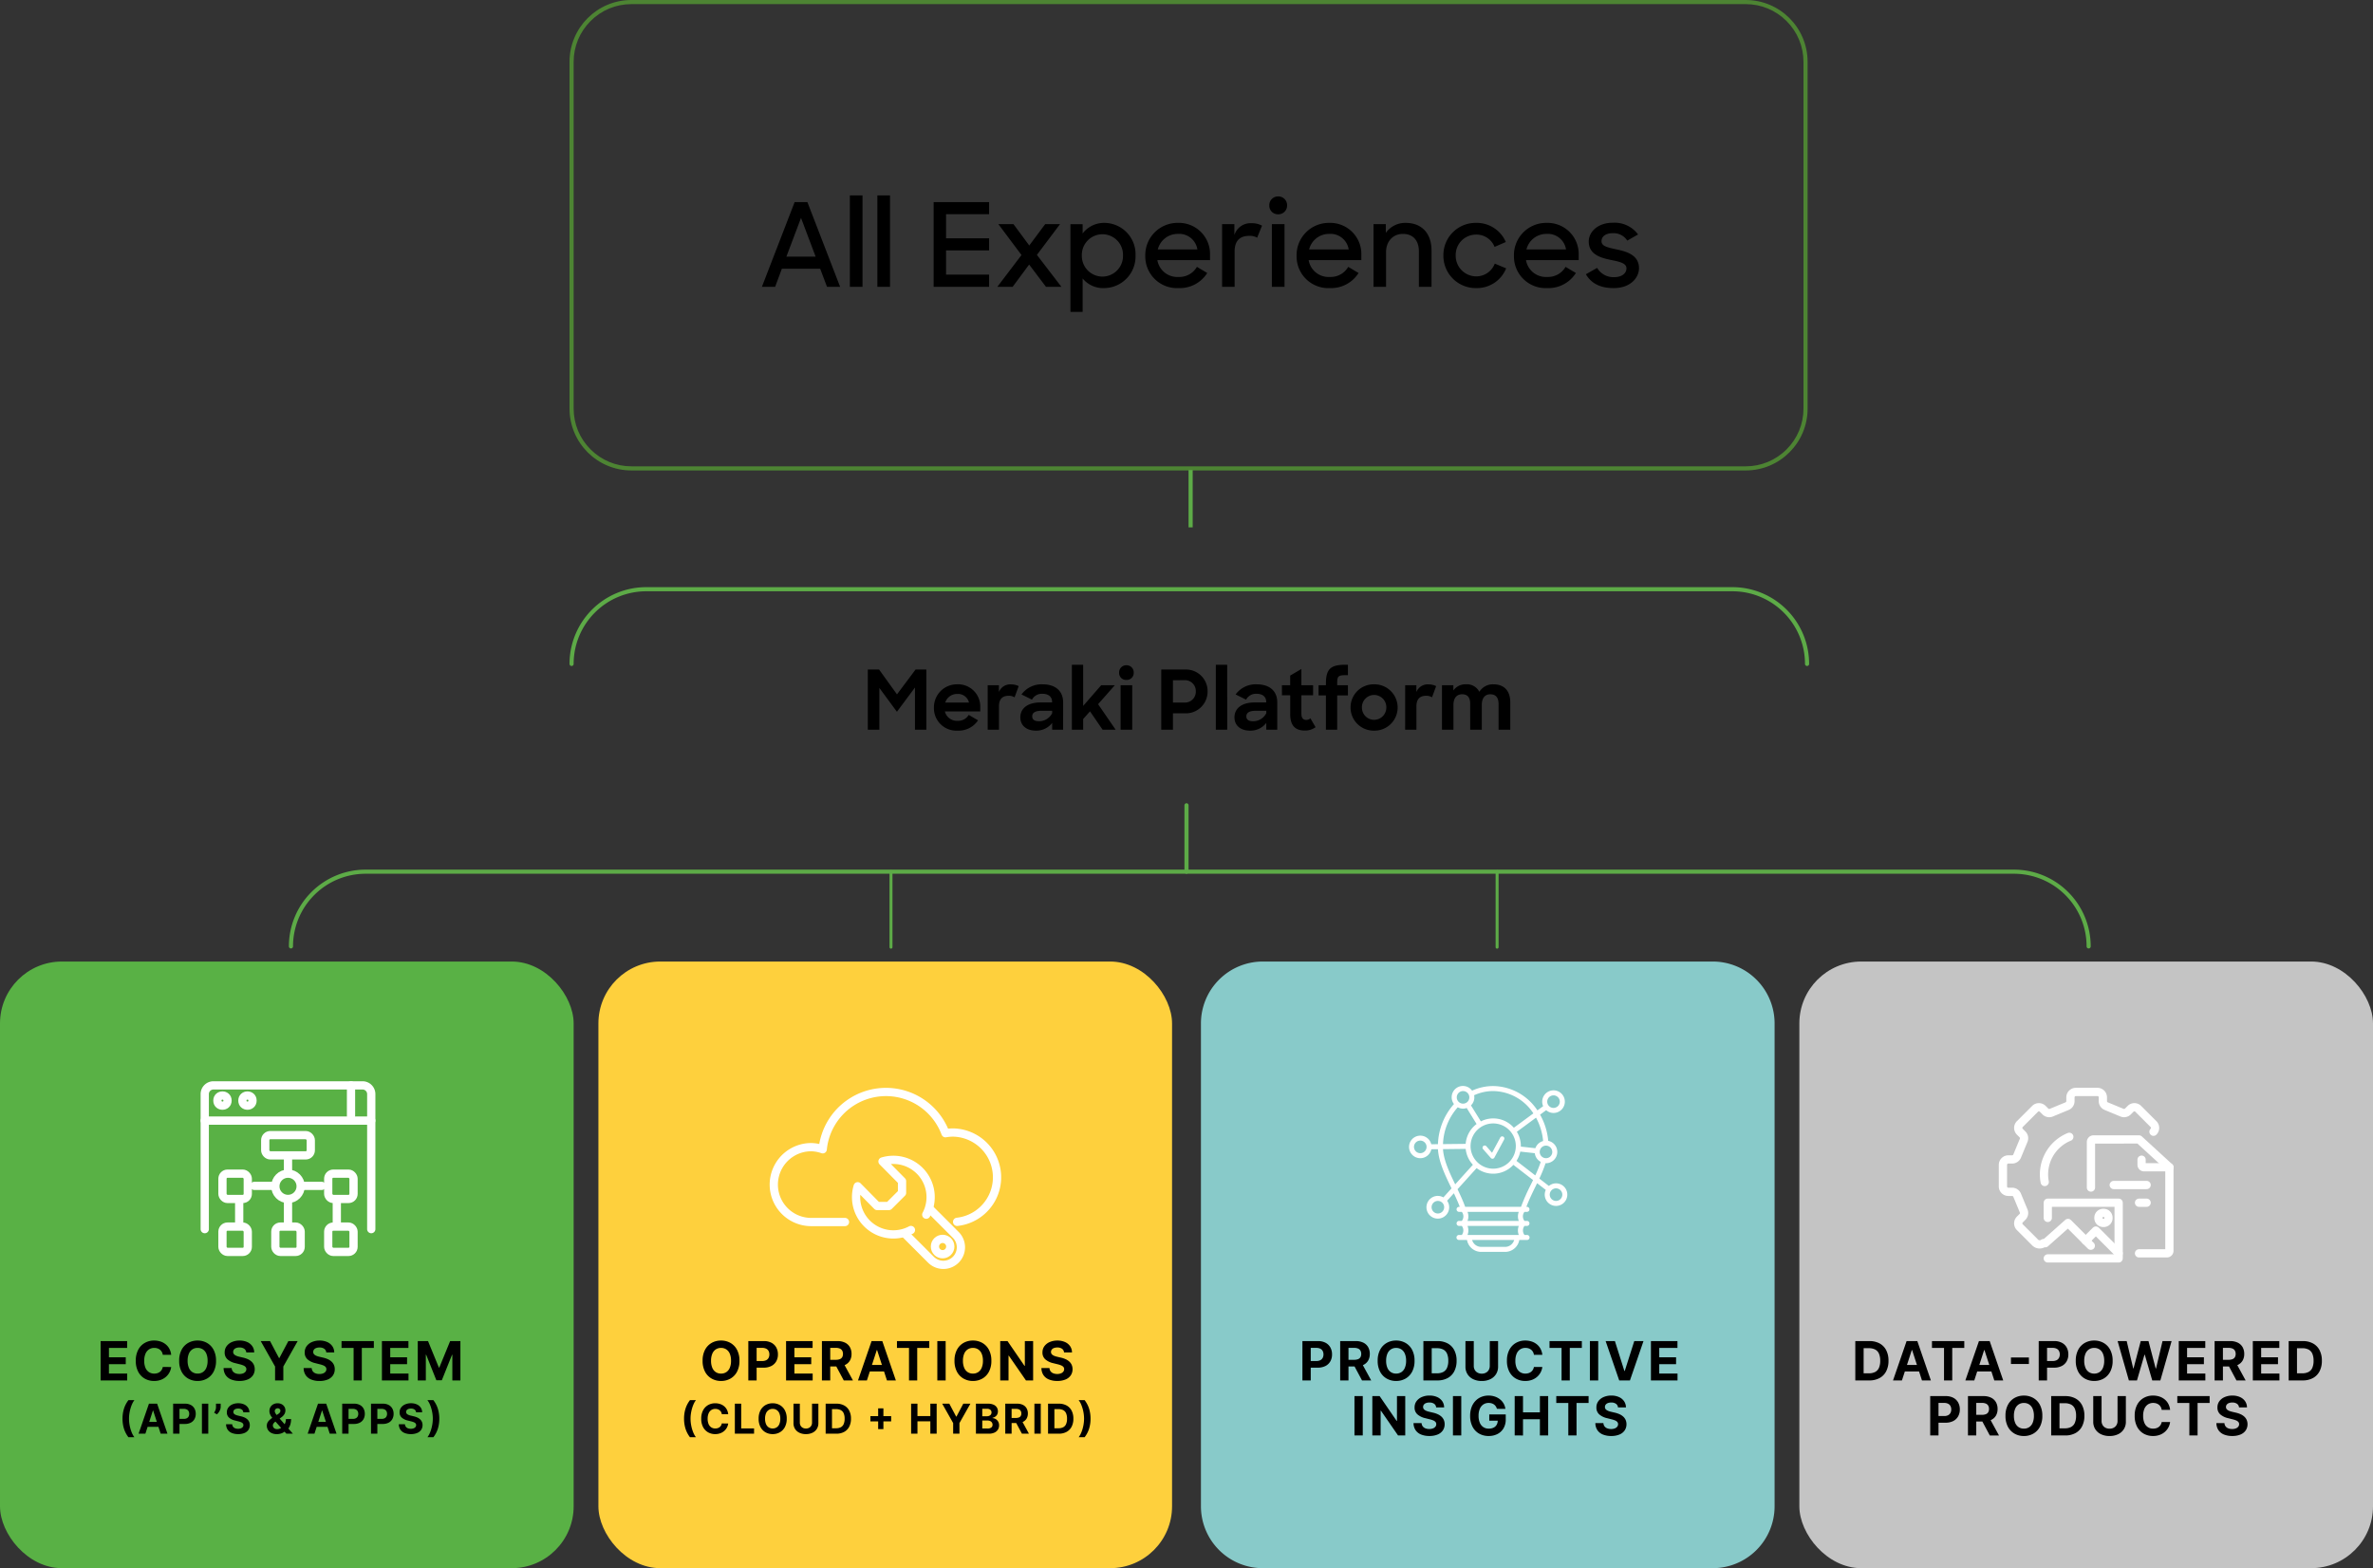 <?xml version="1.0" encoding="UTF-8"?> <svg xmlns="http://www.w3.org/2000/svg" width="575" height="380" viewBox="0 0 575 380"><rect x="0" y="0" width="575" height="380" fill="#333333" stroke="none"/><defs><style>.a,.c,.d,.e,.h{fill:none;}.b{fill:#88cac9;}.c,.d,.e{stroke:#5dab47;}.c{stroke-miterlimit:10;}.d,.e,.h{stroke-linecap:round;stroke-linejoin:round;}.e{stroke-width:0.723px;}.f{fill:#fff;}.g{fill:#c4c4c4;}.h{stroke:#fff;stroke-width:2px;}.i{fill:#59b145;}.j{fill:#fed03d;}.k,.l{stroke:none;}.l{fill:#4d8433;}</style></defs><g transform="translate(-730 -39)"><g class="a" transform="translate(868 39)"><path class="k" d="M15,0H285a15,15,0,0,1,15,15V99a15,15,0,0,1-15,15H15A15,15,0,0,1,0,99V15A15,15,0,0,1,15,0Z"></path><path class="l" d="M 15 1 C 11.26 1 7.745 2.456 5.1 5.101 C 2.456 7.745 1 11.26 1 15 L 1 99 C 1 102.74 2.456 106.255 5.1 108.899 C 7.745 111.544 11.26 113 15 113 L 285 113 C 288.74 113 292.255 111.544 294.9 108.899 C 297.544 106.255 299 102.74 299 99 L 299 15 C 299 11.26 297.544 7.745 294.9 5.101 C 292.255 2.456 288.74 1 285 1 L 15 1 M 15 0 L 285 0 C 293.284 0 300 6.716 300 15 L 300 99 C 300 107.284 293.284 114 285 114 L 15 114 C 6.716 114 0 107.284 0 99 L 0 15 C 0 6.716 6.716 0 15 0 Z"></path></g><path class="b" d="M15,0H124a15,15,0,0,1,15,15V132a15,15,0,0,1-15,15H15A15,15,0,0,1,0,132V15A15,15,0,0,1,15,0Z" transform="translate(1021 272)"></path><line class="c" y2="13.901" transform="translate(1018.5 152.889)"></line><line class="d" y2="16.087" transform="translate(1017.5 234.136)"></line><path class="d" d="M258.681,282.285a18.1,18.1,0,0,1,18.1-18.1H539.949a18.1,18.1,0,0,1,18.1,18.1" transform="translate(609.818 -82.406)"></path><path class="d" d="M196.212,350.735a18.1,18.1,0,0,1,18.1-18.1h399.4a18.1,18.1,0,0,1,18.1,18.1" transform="translate(604.288 -82.406)"></path><path d="M.619,0H3.824L5.454-4.386h9.278L16.391,0h3.177L11.64-20.524H8.547Zm9.475-16.7L13.636-7.31H6.551ZM21.93,0h3.065V-22.155H21.93Zm6.663,0h3.065V-22.155H28.594ZM42.23,0H55.669V-2.952H45.238V-8.828H55.669v-2.924H45.238V-17.6H55.669v-2.924H42.23ZM57.665,0h3.711l3.992-5.4L69.446,0h3.739L67.253-7.732l5.6-7.451h-3.6L65.4-10.009l-3.824-5.173H57.918l5.6,7.479ZM83.56.309a7.666,7.666,0,0,0,7.591-7.9,7.6,7.6,0,0,0-7.591-7.9,6.541,6.541,0,0,0-5.23,2.559v-2.249H75.378V6.073H78.33v-8.1A6.405,6.405,0,0,0,83.56.309Zm-.422-2.783a5.012,5.012,0,0,1-5-5.145,5.005,5.005,0,0,1,5-5.117,4.982,4.982,0,0,1,4.976,5.117A5.007,5.007,0,0,1,83.138-2.474ZM101.582.309a7.856,7.856,0,0,0,6.945-3.655l-2.5-1.49a4.906,4.906,0,0,1-4.442,2.446,4.894,4.894,0,0,1-5.145-4.077H109.2V-7.732a7.542,7.542,0,0,0-7.788-7.76,7.814,7.814,0,0,0-7.9,7.957A7.681,7.681,0,0,0,101.582.309Zm-.169-13.13a4.455,4.455,0,0,1,4.723,3.767H96.549A4.957,4.957,0,0,1,101.413-12.821ZM112.125,0h3.036V-8.547c0-2.727,1.378-3.8,3.543-3.8a3.417,3.417,0,0,1,1.912.45l1.181-2.924a5.061,5.061,0,0,0-2.559-.59,4.087,4.087,0,0,0-4.133,2.868v-2.643h-2.98Zm12.062,0h3.065V-15.182h-3.065Zm-.619-19.737a2.075,2.075,0,0,0,2.137,2.165,2.1,2.1,0,0,0,2.165-2.165A2.1,2.1,0,0,0,125.7-21.9,2.091,2.091,0,0,0,123.568-19.737ZM138.245.309a7.856,7.856,0,0,0,6.945-3.655l-2.5-1.49a4.906,4.906,0,0,1-4.442,2.446A4.894,4.894,0,0,1,133.1-6.467h12.764V-7.732a7.542,7.542,0,0,0-7.788-7.76,7.814,7.814,0,0,0-7.9,7.957A7.681,7.681,0,0,0,138.245.309Zm-.169-13.13A4.455,4.455,0,0,1,142.8-9.053h-9.587A4.957,4.957,0,0,1,138.076-12.821ZM148.816,0h3.036V-8.378c0-2.727,1.771-4.442,4.077-4.442,2.53,0,3.88,1.659,3.88,4.245V0h3.065V-8.8c0-4.161-2.39-6.692-6.242-6.692a5.784,5.784,0,0,0-4.836,2.418v-2.109h-2.98ZM173.7.309a7.628,7.628,0,0,0,7.254-4.78L178.2-5.623a4.8,4.8,0,0,1-4.47,3.093,4.992,4.992,0,0,1-5-5.061,4.928,4.928,0,0,1,4.948-5.061,4.706,4.706,0,0,1,4.47,2.98l2.727-1.181a7.669,7.669,0,0,0-7.2-4.639,7.808,7.808,0,0,0-7.929,7.9A7.832,7.832,0,0,0,173.7.309Zm17.207,0a7.856,7.856,0,0,0,6.945-3.655l-2.5-1.49a4.906,4.906,0,0,1-4.442,2.446,4.894,4.894,0,0,1-5.145-4.077h12.764V-7.732a7.542,7.542,0,0,0-7.788-7.76,7.814,7.814,0,0,0-7.9,7.957A7.681,7.681,0,0,0,190.905.309Zm-.169-13.13a4.455,4.455,0,0,1,4.723,3.767h-9.587A4.957,4.957,0,0,1,190.736-12.821ZM206.959.309c4.189.028,6.185-2.587,6.185-4.808,0-3.149-2.868-4.021-5.4-4.555-2.305-.506-3.683-.787-3.683-2,0-1.068.9-1.94,2.755-1.94a3.922,3.922,0,0,1,3.486,1.8l2.615-1.49a7.043,7.043,0,0,0-6.1-2.84c-3.571-.028-5.848,2.165-5.848,4.527,0,3.093,2.727,3.936,5.286,4.47,2,.422,3.852.731,3.852,2.052,0,1.153-1.04,2.137-3.008,2.137a4.574,4.574,0,0,1-4.1-2.249l-2.727,1.546C201.561-.843,203.754.309,206.959.309Z" transform="translate(914 108.5)"></path><path d="M1.279,0h2.8V-10.129L8.331-4.355l4.375-5.874V0h2.757V-14.584H12.846l-4.5,6.014L4.016-14.584H1.279ZM23.015.22a5.669,5.669,0,0,0,4.975-2.5L25.732-3.6a2.941,2.941,0,0,1-2.677,1.438,2.994,2.994,0,0,1-3.1-2.278h8.571V-5.474a5.374,5.374,0,0,0-5.574-5.534A5.569,5.569,0,0,0,17.3-5.374,5.435,5.435,0,0,0,23.015.22Zm-.06-8.89a2.722,2.722,0,0,1,2.837,2.078H20.038A3,3,0,0,1,22.955-8.671ZM30.327,0h2.737V-5.694c0-1.818.919-2.537,2.337-2.537a2.525,2.525,0,0,1,1.438.38l1-2.717a4,4,0,0,0-1.818-.42A2.954,2.954,0,0,0,33.044-9.13v-1.658H30.327ZM41.995.22A4.8,4.8,0,0,0,45.95-1.658V0h2.657V-6.633c0-2.717-1.818-4.375-4.995-4.375a6.03,6.03,0,0,0-5.094,2.457l2.537,1.259a2.688,2.688,0,0,1,2.537-1.418c1.558,0,2.337.8,2.337,1.958v.14H43.093c-3,0-4.855,1.379-4.855,3.616C38.239-1.1,39.637.22,41.995.22Zm.8-2.278c-1.139,0-1.678-.4-1.678-1.179,0-.839.659-1.359,2.3-1.359H45.95v.579A3.557,3.557,0,0,1,42.794-2.058ZM58.177,0h3.157L57.078-6.193l4.056-4.6h-3.3L53.462-5.774v-9.969H50.725V0h2.737V-2.6L55.12-4.455Zm4.355,0h2.817V-10.788H62.532Zm-.36-13.825a1.689,1.689,0,0,0,1.758,1.758,1.694,1.694,0,0,0,1.778-1.758,1.715,1.715,0,0,0-1.778-1.8A1.722,1.722,0,0,0,62.173-13.825ZM72.382,0h2.837V-3.976h2.9A5.269,5.269,0,0,0,83.61-9.29a5.225,5.225,0,0,0-5.474-5.294H72.382Zm5.574-12.007a2.633,2.633,0,0,1,2.8,2.717,2.629,2.629,0,0,1-2.8,2.7H75.219v-5.414ZM85.608,0h2.757V-15.743H85.608Zm8.271.22a4.8,4.8,0,0,0,3.956-1.878V0h2.657V-6.633c0-2.717-1.818-4.375-4.995-4.375A6.03,6.03,0,0,0,90.4-8.551L92.94-7.292a2.688,2.688,0,0,1,2.537-1.418c1.558,0,2.337.8,2.337,1.958v.14H94.977c-3,0-4.855,1.379-4.855,3.616C90.123-1.1,91.521.22,93.879.22Zm.8-2.278c-1.139,0-1.678-.4-1.678-1.179,0-.839.659-1.359,2.3-1.359h2.537v.579A3.557,3.557,0,0,1,94.678-2.058Zm6.952-6.293h2v4.535C103.628-.879,104.947.2,107.2.2a4.266,4.266,0,0,0,2.577-.819l-1.259-2.158a1.42,1.42,0,0,1-1,.4c-.7,0-1.179-.4-1.179-1.538V-8.351h2.837v-2.437h-2.837v-3.936l-2.717,1.6v2.337h-2Zm8.87.04h1.778V0h2.737V-8.311h2.6v-2.477h-2.6v-.519c0-1.638.22-1.918,2.138-1.918h.46v-2.517h-.719c-3.516,0-4.615,1.079-4.615,4.575v.38H110.5ZM123.946.22a5.6,5.6,0,0,0,5.714-5.614,5.616,5.616,0,0,0-5.714-5.614,5.587,5.587,0,0,0-5.694,5.614A5.6,5.6,0,0,0,123.946.22Zm.02-2.617a2.964,2.964,0,0,1-2.957-3.017,2.964,2.964,0,0,1,2.957-3.017,2.976,2.976,0,0,1,2.957,3.017A2.976,2.976,0,0,1,123.966-2.4ZM131.478,0h2.737V-5.694c0-1.818.919-2.537,2.337-2.537a2.525,2.525,0,0,1,1.438.38l1-2.717a4,4,0,0,0-1.818-.42A2.954,2.954,0,0,0,134.2-9.13v-1.658h-2.717Zm8.93,0h2.777V-5.994c0-1.738.819-2.6,2.118-2.6,1.339,0,1.938.839,1.938,2.278V0h2.817V-6.053c0-1.7.819-2.537,2.058-2.537,1.4,0,2,.9,2,2.357V0h2.837V-6.633c0-2.7-1.379-4.375-4.116-4.375a3.846,3.846,0,0,0-3.376,1.818,3.387,3.387,0,0,0-3.3-1.818,3.532,3.532,0,0,0-3,1.5v-1.279h-2.757Z" transform="translate(939 215.831)"></path><line class="e" y2="18.3" transform="translate(945.895 250.222)"></line><line class="e" y2="18.3" transform="translate(1092.764 250.222)"></line><g transform="translate(605.639 -85.118)"><g transform="translate(-2.589 -2.712)"><path class="f" d="M503.989,413.578a2.707,2.707,0,0,0-1.729.634l-2.313-1.788a32.037,32.037,0,0,0,1.509-3.728c.034,0,.065.009.1.009a2.74,2.74,0,0,0,.541-5.426,15.619,15.619,0,0,0-1.97-6.343l1.476-1.085a2.716,2.716,0,0,0,1.78.674,2.741,2.741,0,1,0-2.741-2.741,2.715,2.715,0,0,0,.23,1.092l-1.393,1.025a13.028,13.028,0,0,0-10.716-5.9,12.286,12.286,0,0,0-5.112,1.118,2.731,2.731,0,1,0-4.393,3.245,15.379,15.379,0,0,0-3.878,9.724l-1.62.018a2.732,2.732,0,1,0,.018,1.218l1.6-.019c.18,3.075,1.732,6.278,3.237,9.38l.052.112-1.974,2.186a2.7,2.7,0,0,0-1.331-.361,2.754,2.754,0,1,0,2.239,1.171l1.636-1.811c.521,1.1,1.022,2.208,1.436,3.292H480.5a.609.609,0,0,0,0,1.218h.662a1.76,1.76,0,0,1,0,2.188H480.5a.609.609,0,0,0,0,1.218h.661a1.794,1.794,0,0,1,0,2.189H480.5a.609.609,0,1,0,0,1.217h1.918a3.5,3.5,0,0,0,3.437,2.887h5.8a3.5,3.5,0,0,0,3.439-2.887h1.85a.609.609,0,1,0,0-1.217h-.594a1.794,1.794,0,0,1,0-2.189h.594a.609.609,0,1,0,0-1.218h-.6a1.764,1.764,0,0,1,0-2.188h.6a.609.609,0,1,0,0-1.218H496.8c.6-1.594,1.378-3.214,2.149-4.792.153-.311.306-.623.457-.936l2.1,1.623a2.736,2.736,0,1,0,2.48-1.592Zm-.608-21.318a1.522,1.522,0,1,1-1.522,1.522A1.524,1.524,0,0,1,503.381,392.26Zm-28.016,28.626a1.523,1.523,0,1,1,1.521-1.524A1.525,1.525,0,0,1,475.365,420.886Zm23.6-9.227-4.556-3.521a6.65,6.65,0,0,0,.92-2.253l3.52.391a2.723,2.723,0,0,0,1.439,2.1A29.81,29.81,0,0,1,498.961,411.659Zm-15.68-7.115a5.481,5.481,0,1,1,5.481,5.481A5.487,5.487,0,0,1,483.28,404.544Zm19.8,1.421a1.522,1.522,0,1,1-1.524-1.524A1.526,1.526,0,0,1,503.077,405.964Zm-2.217-2.641a2.739,2.739,0,0,0-1.883,1.742l-3.522-.392c0-.044.006-.086.006-.129a6.649,6.649,0,0,0-.972-3.459l4.645-3.421A14.4,14.4,0,0,1,500.86,403.323Zm-12.1-12.106a11.812,11.812,0,0,1,9.731,5.408l-4.728,3.48a6.647,6.647,0,0,0-7.993-1.547l-2.4-3.869a2.691,2.691,0,0,0,.765-2.459A11.081,11.081,0,0,1,488.761,391.217Zm-7.308,0a1.523,1.523,0,1,1-1.522,1.522A1.524,1.524,0,0,1,481.453,391.217Zm-1.276,3.934a2.693,2.693,0,0,0,1.276.331,2.722,2.722,0,0,0,.882-.16l2.4,3.878a6.694,6.694,0,0,0-2.648,4.81l-5.492.062A14.17,14.17,0,0,1,480.177,395.151ZM471.1,406.268a1.523,1.523,0,1,1,1.521-1.522A1.523,1.523,0,0,1,471.1,406.268Zm5.5-.977,5.5-.062a6.666,6.666,0,0,0,1.747,3.847l-4.29,4.745C478.164,410.951,476.778,408.007,476.6,405.292Zm5.945,15.2h12.419a3.016,3.016,0,0,0,0,2.188H482.545A3.022,3.022,0,0,0,482.545,420.493Zm9.108,8.482h-5.8a2.28,2.28,0,0,1-2.194-1.668h10.188A2.281,2.281,0,0,1,491.653,428.975Zm-9.108-2.885a3.025,3.025,0,0,0,0-2.189h12.419a3.019,3.019,0,0,0,0,2.189Zm15.315-12.143a51.032,51.032,0,0,0-2.352,5.328H481.976c-.512-1.416-1.174-2.855-1.852-4.268l4.622-5.113a6.658,6.658,0,0,0,8.912-.794l4.767,3.686C498.24,413.171,498.051,413.557,497.86,413.947Zm6.129,3.893a1.522,1.522,0,1,1,1.524-1.522A1.525,1.525,0,0,1,503.989,417.84Z" transform="translate(0)"></path><path class="f" d="M486.266,405.431l2.346-4.344a.527.527,0,1,0-.927-.5l-1.986,3.677-1.38-1.575a.527.527,0,0,0-.793.7l1.88,2.145a.532.532,0,0,0,.4.179.587.587,0,0,0,.059,0A.525.525,0,0,0,486.266,405.431Z" transform="translate(2.789 1.904)"></path></g></g><rect class="g" width="139" height="147" rx="15" transform="translate(1166 272)"></rect><g transform="translate(603.495 -85.125)"><g transform="translate(622.087 415.569)"><path class="h" d="M621.65,416.938v-3.68h17.173V426.75H621.65" transform="translate(-621.037 -413.258)"></path><path class="h" d="M621.037,423.071l5.52-4.906,5.52,5.52" transform="translate(-621.037 -413.258)"></path><path class="h" d="M630.85,422.457,633.3,420l5.52,5.52" transform="translate(-621.037 -413.258)"></path><circle class="h" cx="1.227" cy="1.227" r="1.227" transform="translate(12.879 2.453)"></circle></g><g transform="translate(633.162 400.237)"><path class="h" d="M642.5,425.524h6.745a.615.615,0,0,0,.615-.613v-20.24l-7.36-6.746H631.463a.613.613,0,0,0-.613.613v11.04" transform="translate(-630.85 -397.925)"></path><path class="h" d="M649.862,404.671h-6.133a.612.612,0,0,1-.613-.613v-1.226" transform="translate(-630.85 -397.925)"></path><line class="h" x2="7.973" transform="translate(5.519 11.04)"></line><line class="h" x2="1.84" transform="translate(11.652 15.333)"></line></g><g transform="translate(611.837 388.725)"><path class="h" d="M621.209,409.578a9.831,9.831,0,0,1,5.961-10.94" transform="translate(-611.089 -387.758)"></path><path class="h" d="M648.316,398.366a1.307,1.307,0,0,0,0-1.85l-3.7-3.7a1.309,1.309,0,0,0-1.851,0l-.651.651a1.309,1.309,0,0,1-1.426.284l-3.83-1.586a1.308,1.308,0,0,1-.809-1.209v-.921a1.309,1.309,0,0,0-1.308-1.309H629.5a1.309,1.309,0,0,0-1.308,1.309v.921a1.309,1.309,0,0,1-.808,1.209l-3.831,1.586a1.309,1.309,0,0,1-1.426-.284l-.651-.651a1.309,1.309,0,0,0-1.851,0l-3.7,3.7a1.307,1.307,0,0,0,0,1.85l.651.651a1.308,1.308,0,0,1,.284,1.426l-1.586,3.831a1.31,1.31,0,0,1-1.21.808h-.92a1.309,1.309,0,0,0-1.309,1.309v5.233a1.309,1.309,0,0,0,1.309,1.309h.92a1.31,1.31,0,0,1,1.21.808l1.586,3.831a1.306,1.306,0,0,1-.284,1.425l-.651.651a1.309,1.309,0,0,0,0,1.851l3.7,3.7a1.539,1.539,0,0,0,2.024.164" transform="translate(-611.837 -388.725)"></path></g></g><path d="M-53.063,0h-3.38V-9.535h3.408a5.071,5.071,0,0,1,2.477.57,3.892,3.892,0,0,1,1.6,1.636A5.412,5.412,0,0,1-48.4-4.777a5.451,5.451,0,0,1-.561,2.561A3.889,3.889,0,0,1-50.566-.573,5.125,5.125,0,0,1-53.063,0Zm-1.364-1.727h1.28a3.232,3.232,0,0,0,1.506-.319,2.039,2.039,0,0,0,.922-.992,4.184,4.184,0,0,0,.31-1.739,4.14,4.14,0,0,0-.31-1.727,2.031,2.031,0,0,0-.919-.987,3.237,3.237,0,0,0-1.5-.317h-1.285ZM-45.145,0h-2.16l3.291-9.535h2.6L-38.129,0h-2.16l-2.388-7.356h-.074Zm-.135-3.748h5.1v1.574h-5.1Zm7.415-4.125V-9.535h7.831v1.662h-2.919V0h-1.993V-7.873ZM-27.614,0h-2.16l3.291-9.535h2.6L-20.6,0h-2.16l-2.388-7.356h-.074Zm-.135-3.748h5.1v1.574h-5.1Zm13.37-1.806V-3.98h-4.348V-5.554ZM-12,0V-9.535h3.762a3.844,3.844,0,0,1,1.848.412A2.839,2.839,0,0,1-5.221-7.982a3.412,3.412,0,0,1,.4,1.678,3.353,3.353,0,0,1-.41,1.676A2.828,2.828,0,0,1-6.413-3.5a4,4,0,0,1-1.874.405h-2.4V-4.707h2.072a2.029,2.029,0,0,0,.961-.2,1.327,1.327,0,0,0,.568-.563A1.768,1.768,0,0,0-6.894-6.3a1.751,1.751,0,0,0-.189-.831,1.3,1.3,0,0,0-.57-.554,2.1,2.1,0,0,0-.968-.2H-9.981V0ZM5.912-4.767a5.532,5.532,0,0,1-.589,2.654,4.1,4.1,0,0,1-1.6,1.669A4.524,4.524,0,0,1,1.447.13,4.515,4.515,0,0,1-.834-.447a4.11,4.11,0,0,1-1.6-1.671,5.539,5.539,0,0,1-.587-2.649,5.55,5.55,0,0,1,.587-2.654A4.094,4.094,0,0,1-.834-9.09a4.53,4.53,0,0,1,2.281-.575,4.524,4.524,0,0,1,2.274.575,4.1,4.1,0,0,1,1.6,1.669A5.532,5.532,0,0,1,5.912-4.767Zm-2.044,0a4.289,4.289,0,0,0-.3-1.7,2.32,2.32,0,0,0-.845-1.052,2.267,2.267,0,0,0-1.276-.358,2.267,2.267,0,0,0-1.276.358A2.32,2.32,0,0,0-.673-6.471a4.289,4.289,0,0,0-.3,1.7,4.289,4.289,0,0,0,.3,1.7A2.32,2.32,0,0,0,.172-2.011a2.267,2.267,0,0,0,1.276.358,2.267,2.267,0,0,0,1.276-.358,2.32,2.32,0,0,0,.845-1.052A4.289,4.289,0,0,0,3.868-4.767ZM9.845,0,7.117-9.535h2.2L10.9-2.91h.079l1.741-6.625H14.6L16.34-2.9h.084L18-9.535h2.2L17.476,0H15.511L13.7-6.234h-.074L11.81,0ZM21.935,0V-9.535h6.425v1.662H23.95V-5.6h4.078v1.662H23.95v2.277h4.427V0Zm8.686,0V-9.535h3.762a4.08,4.08,0,0,1,1.846.384A2.712,2.712,0,0,1,37.4-8.066a3.246,3.246,0,0,1,.4,1.646,3.111,3.111,0,0,1-.41,1.632,2.654,2.654,0,0,1-1.185,1.045,4.392,4.392,0,0,1-1.874.363H31.813V-5h2.193a2.518,2.518,0,0,0,.959-.158,1.152,1.152,0,0,0,.57-.475,1.515,1.515,0,0,0,.189-.787,1.576,1.576,0,0,0-.189-.8,1.2,1.2,0,0,0-.573-.5A2.394,2.394,0,0,0,34-7.886H32.637V0ZM35.77-4.339,38.14,0H35.914L33.6-4.339ZM39.88,0V-9.535H46.3v1.662H41.9V-5.6h4.078v1.662H41.9v2.277h4.427V0ZM51.946,0h-3.38V-9.535h3.408a5.071,5.071,0,0,1,2.477.57,3.892,3.892,0,0,1,1.6,1.636,5.412,5.412,0,0,1,.561,2.551,5.451,5.451,0,0,1-.561,2.561A3.889,3.889,0,0,1,54.444-.573,5.125,5.125,0,0,1,51.946,0ZM50.582-1.727h1.28a3.232,3.232,0,0,0,1.506-.319,2.039,2.039,0,0,0,.922-.992,4.184,4.184,0,0,0,.31-1.739A4.14,4.14,0,0,0,54.29-6.5a2.031,2.031,0,0,0-.919-.987,3.237,3.237,0,0,0-1.5-.317H50.582ZM-38.291,13.335V3.8h3.762a3.844,3.844,0,0,1,1.848.412,2.839,2.839,0,0,1,1.166,1.141,3.412,3.412,0,0,1,.4,1.678,3.353,3.353,0,0,1-.41,1.676,2.828,2.828,0,0,1-1.185,1.131,4,4,0,0,1-1.874.405h-2.4V8.629h2.072a2.029,2.029,0,0,0,.961-.2,1.327,1.327,0,0,0,.568-.563,1.768,1.768,0,0,0,.189-.831,1.751,1.751,0,0,0-.189-.831,1.3,1.3,0,0,0-.57-.554,2.1,2.1,0,0,0-.968-.2h-1.359v7.886Zm9.147,0V3.8h3.762a4.08,4.08,0,0,1,1.846.384A2.712,2.712,0,0,1-22.368,5.27a3.246,3.246,0,0,1,.4,1.646,3.111,3.111,0,0,1-.41,1.632,2.654,2.654,0,0,1-1.185,1.045,4.392,4.392,0,0,1-1.874.363h-2.519V8.335h2.193a2.518,2.518,0,0,0,.959-.158,1.152,1.152,0,0,0,.57-.475,1.515,1.515,0,0,0,.189-.787,1.576,1.576,0,0,0-.189-.8,1.2,1.2,0,0,0-.573-.5,2.394,2.394,0,0,0-.966-.17h-1.359v7.886ZM-23.995,9l2.37,4.339H-23.85L-26.169,9Zm12.872-.428a5.532,5.532,0,0,1-.589,2.654,4.1,4.1,0,0,1-1.6,1.669,4.524,4.524,0,0,1-2.274.575,4.515,4.515,0,0,1-2.281-.577,4.11,4.11,0,0,1-1.6-1.671,5.539,5.539,0,0,1-.587-2.649,5.55,5.55,0,0,1,.587-2.654,4.094,4.094,0,0,1,1.6-1.669,4.53,4.53,0,0,1,2.281-.575,4.524,4.524,0,0,1,2.274.575,4.1,4.1,0,0,1,1.6,1.669A5.532,5.532,0,0,1-11.123,8.568Zm-2.044,0a4.289,4.289,0,0,0-.3-1.7,2.32,2.32,0,0,0-.845-1.052,2.267,2.267,0,0,0-1.276-.358,2.267,2.267,0,0,0-1.276.358,2.32,2.32,0,0,0-.845,1.052,4.289,4.289,0,0,0-.3,1.7,4.289,4.289,0,0,0,.3,1.7,2.32,2.32,0,0,0,.845,1.052,2.267,2.267,0,0,0,1.276.358,2.267,2.267,0,0,0,1.276-.358,2.32,2.32,0,0,0,.845-1.052A4.289,4.289,0,0,0-13.167,8.568ZM-5.6,13.335h-3.38V3.8H-5.57a5.071,5.071,0,0,1,2.477.57,3.892,3.892,0,0,1,1.6,1.636A5.412,5.412,0,0,1-.933,8.559a5.451,5.451,0,0,1-.561,2.561A3.889,3.889,0,0,1-3.1,12.763,5.125,5.125,0,0,1-5.6,13.335Zm-1.364-1.727h1.28a3.232,3.232,0,0,0,1.506-.319,2.039,2.039,0,0,0,.922-.992,4.184,4.184,0,0,0,.31-1.739,4.14,4.14,0,0,0-.31-1.727,2.031,2.031,0,0,0-.919-.987,3.237,3.237,0,0,0-1.5-.317H-6.962ZM7.1,3.8H9.117V9.993a3.242,3.242,0,0,1-1.881,3.042,4.659,4.659,0,0,1-2.072.435,4.67,4.67,0,0,1-2.076-.435,3.316,3.316,0,0,1-1.383-1.217,3.347,3.347,0,0,1-.493-1.825V3.8H3.228V9.82a1.932,1.932,0,0,0,.24.968,1.715,1.715,0,0,0,.677.666,2.072,2.072,0,0,0,1.02.242,2.069,2.069,0,0,0,1.022-.242,1.719,1.719,0,0,0,.675-.666A1.932,1.932,0,0,0,7.1,9.82ZM19.843,7.139H17.8a2.017,2.017,0,0,0-.228-.705,1.8,1.8,0,0,0-.442-.528,1.951,1.951,0,0,0-.622-.335,2.408,2.408,0,0,0-.761-.116,2.274,2.274,0,0,0-1.29.365,2.366,2.366,0,0,0-.852,1.061,4.223,4.223,0,0,0-.3,1.688,4.257,4.257,0,0,0,.3,1.713,2.206,2.206,0,0,0,2.125,1.4,2.537,2.537,0,0,0,.752-.107,1.947,1.947,0,0,0,.617-.314,1.8,1.8,0,0,0,.449-.505,2.007,2.007,0,0,0,.249-.68l2.039.009a3.7,3.7,0,0,1-.393,1.264,3.818,3.818,0,0,1-.843,1.085,3.944,3.944,0,0,1-1.257.754,4.6,4.6,0,0,1-1.646.277,4.486,4.486,0,0,1-2.279-.577,4.078,4.078,0,0,1-1.583-1.671,5.6,5.6,0,0,1-.58-2.649,5.55,5.55,0,0,1,.587-2.654,4.1,4.1,0,0,1,1.592-1.669A4.476,4.476,0,0,1,15.7,3.67a4.912,4.912,0,0,1,1.539.233,3.925,3.925,0,0,1,1.259.677,3.553,3.553,0,0,1,.9,1.087A4.072,4.072,0,0,1,19.843,7.139Zm1.74-1.676V3.8h7.831V5.463H26.495v7.873H24.5V5.463Zm14.953,1.08a1.178,1.178,0,0,0-.48-.875,1.9,1.9,0,0,0-1.15-.312,2.23,2.23,0,0,0-.833.137,1.172,1.172,0,0,0-.519.379.9.9,0,0,0-.179.549.773.773,0,0,0,.109.447,1.068,1.068,0,0,0,.328.328,2.344,2.344,0,0,0,.484.237,4.732,4.732,0,0,0,.587.17l.857.2a6.042,6.042,0,0,1,1.145.372,3.479,3.479,0,0,1,.9.573,2.408,2.408,0,0,1,.594.8,2.554,2.554,0,0,1,.216,1.057,2.635,2.635,0,0,1-.445,1.515,2.833,2.833,0,0,1-1.266.992,5.073,5.073,0,0,1-1.99.351,5.227,5.227,0,0,1-2.009-.354,2.924,2.924,0,0,1-1.331-1.05,3.108,3.108,0,0,1-.5-1.725h1.951a1.441,1.441,0,0,0,.277.8,1.485,1.485,0,0,0,.656.48,2.554,2.554,0,0,0,.933.161,2.433,2.433,0,0,0,.892-.149,1.364,1.364,0,0,0,.589-.414.957.957,0,0,0,.209-.61.8.8,0,0,0-.189-.54,1.472,1.472,0,0,0-.549-.372,5.675,5.675,0,0,0-.882-.279l-1.038-.261A4.353,4.353,0,0,1,32,8.237a2.128,2.128,0,0,1-.694-1.681,2.49,2.49,0,0,1,.463-1.513,3.092,3.092,0,0,1,1.287-1.01A4.552,4.552,0,0,1,34.92,3.67a4.422,4.422,0,0,1,1.855.363,2.934,2.934,0,0,1,1.236,1.01,2.673,2.673,0,0,1,.456,1.5Z" transform="translate(1236 373.507)"></path><rect class="i" width="139" height="147" rx="15" transform="translate(730 272)"></rect><g transform="translate(603.818 -89.098)"><g transform="translate(175.794 391.113)"><path class="h" d="M216.141,425.941v-32.7a2.11,2.11,0,0,0-2.087-2.132H177.881a2.11,2.11,0,0,0-2.087,2.132v32.7" transform="translate(-175.794 -391.113)"></path><circle class="h" cx="1.227" cy="1.227" r="1.227" transform="translate(3.067 2.454)"></circle><circle class="h" cx="1.227" cy="1.227" r="1.227" transform="translate(9.123 2.454)"></circle><line class="h" x2="40.348" transform="translate(0 8.53)"></line><line class="h" y2="7.36" transform="translate(35.441 0)"></line></g><circle class="h" cx="3.067" cy="3.067" r="3.067" transform="translate(192.901 412.498)"></circle><rect class="h" width="11.04" height="4.906" rx="1.227" transform="translate(190.448 403.163)"></rect><rect class="h" width="6.133" height="6.133" rx="1.227" transform="translate(205.715 412.498)"></rect><rect class="h" width="6.133" height="6.133" rx="1.227" transform="translate(180.087 412.498)"></rect><rect class="h" width="6.133" height="6.133" rx="1.227" transform="translate(192.901 425.328)"></rect><rect class="h" width="6.133" height="6.133" rx="1.227" transform="translate(205.715 425.328)"></rect><rect class="h" width="6.133" height="6.133" rx="1.227" transform="translate(180.087 425.328)"></rect><line class="h" y2="3.067" transform="translate(195.968 408.699)"></line><line class="h" x1="4.293" transform="translate(187.812 415.461)"></line><line class="h" x2="4.293" transform="translate(199.83 415.461)"></line><line class="h" y2="4.906" transform="translate(184.141 419.466)"></line><line class="h" y2="4.906" transform="translate(207.794 419.466)"></line><line class="h" y2="4.906" transform="translate(195.968 419.466)"></line></g><path d="M-38.378-3.636a7.994,7.994,0,0,1,.353-2.433,6.688,6.688,0,0,1,1.081-2.06H-35.5a4.428,4.428,0,0,0-.515.858,7.739,7.739,0,0,0-.415,1.11,9.613,9.613,0,0,0-.277,1.248,8.363,8.363,0,0,0-.1,1.277,8.613,8.613,0,0,0,.172,1.7,8.973,8.973,0,0,0,.469,1.593A4.912,4.912,0,0,0-35.5.859h-1.445A6.688,6.688,0,0,1-38.025-1.2,8.007,8.007,0,0,1-38.378-3.636ZM-32.839,0h-1.648l2.511-7.273h1.982L-27.487,0h-1.648l-1.822-5.611h-.057Zm-.1-2.859h3.892v1.2h-3.892ZM-26.114,0V-7.273h2.869a2.932,2.932,0,0,1,1.41.314,2.166,2.166,0,0,1,.89.87,2.6,2.6,0,0,1,.307,1.28A2.557,2.557,0,0,1-20.95-3.53a2.157,2.157,0,0,1-.9.863,3.053,3.053,0,0,1-1.429.309h-1.829V-3.59h1.58a1.548,1.548,0,0,0,.733-.154,1.012,1.012,0,0,0,.433-.43,1.349,1.349,0,0,0,.144-.634,1.335,1.335,0,0,0-.144-.634,1,1,0,0,0-.435-.423,1.6,1.6,0,0,0-.739-.151h-1.037V0ZM-17.6-7.273V0h-1.538V-7.273Zm3.007,0v.767a1.9,1.9,0,0,1-.126.666,2.843,2.843,0,0,1-.336.639,2.629,2.629,0,0,1-.458.51l-.668-.394a3.813,3.813,0,0,0,.314-.621,2.118,2.118,0,0,0,.137-.792v-.774Zm5.486,2.092a.9.9,0,0,0-.366-.668,1.45,1.45,0,0,0-.877-.238,1.7,1.7,0,0,0-.636.1.894.894,0,0,0-.4.289.686.686,0,0,0-.137.419.59.59,0,0,0,.083.341.814.814,0,0,0,.25.25,1.788,1.788,0,0,0,.369.181,3.61,3.61,0,0,0,.447.13l.653.156a4.609,4.609,0,0,1,.874.284,2.654,2.654,0,0,1,.689.437,1.836,1.836,0,0,1,.453.611,1.948,1.948,0,0,1,.165.806A2.01,2.01,0,0,1-7.872-.922a2.161,2.161,0,0,1-.966.756A3.87,3.87,0,0,1-10.356.1a3.987,3.987,0,0,1-1.532-.27,2.23,2.23,0,0,1-1.016-.8,2.371,2.371,0,0,1-.382-1.316H-11.8a1.1,1.1,0,0,0,.211.609,1.133,1.133,0,0,0,.5.366,1.948,1.948,0,0,0,.712.123,1.856,1.856,0,0,0,.68-.114,1.041,1.041,0,0,0,.449-.316.73.73,0,0,0,.16-.465.609.609,0,0,0-.144-.412,1.123,1.123,0,0,0-.419-.284,4.329,4.329,0,0,0-.673-.213l-.792-.2a3.321,3.321,0,0,1-1.452-.7,1.623,1.623,0,0,1-.529-1.282,1.9,1.9,0,0,1,.353-1.154,2.359,2.359,0,0,1,.982-.771,3.472,3.472,0,0,1,1.42-.277A3.373,3.373,0,0,1-8.923-7.1a2.238,2.238,0,0,1,.943.771,2.039,2.039,0,0,1,.348,1.143ZM-.982.107a2.908,2.908,0,0,1-1.3-.27A2.025,2.025,0,0,1-3.122-.9a1.9,1.9,0,0,1-.293-1.035,1.626,1.626,0,0,1,.17-.756A2.179,2.179,0,0,1-2.768-3.3a6.484,6.484,0,0,1,.71-.556l1.41-.927a1.318,1.318,0,0,0,.4-.368.748.748,0,0,0,.128-.421.575.575,0,0,0-.174-.4.635.635,0,0,0-.494-.181.7.7,0,0,0-.369.094.679.679,0,0,0-.243.245.66.66,0,0,0-.087.336.959.959,0,0,0,.128.462,3.277,3.277,0,0,0,.341.5q.213.261.465.563L2.9,0H1.319L-1.558-3.2q-.284-.323-.566-.676a3.792,3.792,0,0,1-.471-.753A2.011,2.011,0,0,1-2.783-5.5a1.852,1.852,0,0,1,.247-.952,1.783,1.783,0,0,1,.694-.669A2.127,2.127,0,0,1-.8-7.369a2.039,2.039,0,0,1,1.007.236,1.7,1.7,0,0,1,.653.625,1.652,1.652,0,0,1,.229.854,1.758,1.758,0,0,1-.254.932,2.586,2.586,0,0,1-.712.748L-1.359-2.9a1.694,1.694,0,0,0-.446.449.828.828,0,0,0-.144.439.864.864,0,0,0,.128.465.888.888,0,0,0,.362.325,1.2,1.2,0,0,0,.55.119A1.769,1.769,0,0,0-.15-1.284a2.253,2.253,0,0,0,.682-.5,2.5,2.5,0,0,0,.492-.772,2.573,2.573,0,0,0,.185-.991H2.462a4.576,4.576,0,0,1-.146,1.2,3.243,3.243,0,0,1-.4.93,2.553,2.553,0,0,1-.593.648l-.206.128L.907-.511A2.573,2.573,0,0,1,0-.039,3.505,3.505,0,0,1-.982.107ZM8.129,0H6.481L8.991-7.273h1.982L13.48,0H11.832L10.011-5.611H9.954Zm-.1-2.859h3.892v1.2H8.026ZM14.854,0V-7.273h2.869a2.932,2.932,0,0,1,1.41.314,2.166,2.166,0,0,1,.89.87,2.6,2.6,0,0,1,.307,1.28,2.557,2.557,0,0,1-.312,1.278,2.157,2.157,0,0,1-.9.863,3.053,3.053,0,0,1-1.429.309H15.855V-3.59h1.58a1.548,1.548,0,0,0,.733-.154,1.012,1.012,0,0,0,.433-.43,1.349,1.349,0,0,0,.144-.634,1.335,1.335,0,0,0-.144-.634,1,1,0,0,0-.435-.423,1.6,1.6,0,0,0-.739-.151H16.391V0Zm6.977,0V-7.273H24.7a2.932,2.932,0,0,1,1.41.314,2.166,2.166,0,0,1,.89.87,2.6,2.6,0,0,1,.307,1.28,2.557,2.557,0,0,1-.312,1.278,2.157,2.157,0,0,1-.9.863,3.053,3.053,0,0,1-1.429.309H22.832V-3.59h1.58a1.548,1.548,0,0,0,.733-.154,1.012,1.012,0,0,0,.433-.43,1.349,1.349,0,0,0,.144-.634,1.335,1.335,0,0,0-.144-.634,1,1,0,0,0-.435-.423,1.6,1.6,0,0,0-.739-.151H23.369V0ZM32.754-5.181a.9.9,0,0,0-.366-.668,1.45,1.45,0,0,0-.877-.238,1.7,1.7,0,0,0-.636.1.894.894,0,0,0-.4.289.686.686,0,0,0-.137.419.59.59,0,0,0,.083.341.814.814,0,0,0,.25.25,1.788,1.788,0,0,0,.369.181,3.61,3.61,0,0,0,.447.13l.653.156a4.609,4.609,0,0,1,.874.284,2.654,2.654,0,0,1,.689.437,1.836,1.836,0,0,1,.453.611,1.948,1.948,0,0,1,.165.806,2.01,2.01,0,0,1-.339,1.156,2.161,2.161,0,0,1-.966.756A3.87,3.87,0,0,1,31.5.1a3.987,3.987,0,0,1-1.532-.27,2.23,2.23,0,0,1-1.016-.8,2.371,2.371,0,0,1-.382-1.316h1.488a1.1,1.1,0,0,0,.211.609,1.133,1.133,0,0,0,.5.366,1.948,1.948,0,0,0,.712.123,1.856,1.856,0,0,0,.68-.114,1.041,1.041,0,0,0,.449-.316.73.73,0,0,0,.16-.465.609.609,0,0,0-.144-.412,1.123,1.123,0,0,0-.419-.284,4.329,4.329,0,0,0-.673-.213l-.792-.2a3.321,3.321,0,0,1-1.452-.7,1.623,1.623,0,0,1-.529-1.282,1.9,1.9,0,0,1,.353-1.154A2.359,2.359,0,0,1,30.1-7.1a3.472,3.472,0,0,1,1.42-.277,3.373,3.373,0,0,1,1.415.277,2.238,2.238,0,0,1,.943.771,2.039,2.039,0,0,1,.348,1.143Zm5.624,1.545A8.007,8.007,0,0,1,38.025-1.2,6.688,6.688,0,0,1,36.943.859H35.5A4.409,4.409,0,0,0,36.013,0a7.846,7.846,0,0,0,.415-1.11,9.526,9.526,0,0,0,.277-1.248,8.4,8.4,0,0,0,.1-1.278,8.613,8.613,0,0,0-.172-1.7,8.924,8.924,0,0,0-.469-1.591,4.92,4.92,0,0,0-.666-1.2h1.445a6.688,6.688,0,0,1,1.081,2.06A7.994,7.994,0,0,1,38.378-3.636Z" transform="translate(798.067 386.414)"></path><path d="M-43.591,0V-9.535h6.425v1.662h-4.409V-5.6H-37.5v1.662h-4.078v2.277h4.427V0Zm17.1-6.2h-2.039a2.017,2.017,0,0,0-.228-.705A1.8,1.8,0,0,0-29.2-7.43a1.951,1.951,0,0,0-.622-.335,2.408,2.408,0,0,0-.761-.116,2.274,2.274,0,0,0-1.29.365,2.366,2.366,0,0,0-.852,1.061,4.223,4.223,0,0,0-.3,1.688,4.257,4.257,0,0,0,.3,1.713,2.307,2.307,0,0,0,.854,1.047,2.3,2.3,0,0,0,1.271.354,2.537,2.537,0,0,0,.752-.107,1.947,1.947,0,0,0,.617-.314,1.8,1.8,0,0,0,.449-.505,2.007,2.007,0,0,0,.249-.68l2.039.009a3.7,3.7,0,0,1-.393,1.264A3.818,3.818,0,0,1-27.728-.9a3.944,3.944,0,0,1-1.257.754A4.6,4.6,0,0,1-30.631.13,4.486,4.486,0,0,1-32.91-.447a4.078,4.078,0,0,1-1.583-1.671,5.6,5.6,0,0,1-.58-2.649,5.55,5.55,0,0,1,.587-2.654A4.1,4.1,0,0,1-32.893-9.09a4.476,4.476,0,0,1,2.263-.575,4.912,4.912,0,0,1,1.539.233,3.925,3.925,0,0,1,1.259.677,3.553,3.553,0,0,1,.9,1.087A4.072,4.072,0,0,1-26.492-6.2Zm10.865,1.429a5.532,5.532,0,0,1-.589,2.654,4.1,4.1,0,0,1-1.6,1.669A4.524,4.524,0,0,1-20.091.13a4.515,4.515,0,0,1-2.281-.577,4.11,4.11,0,0,1-1.6-1.671,5.539,5.539,0,0,1-.587-2.649,5.55,5.55,0,0,1,.587-2.654,4.094,4.094,0,0,1,1.6-1.669,4.53,4.53,0,0,1,2.281-.575,4.524,4.524,0,0,1,2.274.575,4.1,4.1,0,0,1,1.6,1.669A5.532,5.532,0,0,1-15.627-4.767Zm-2.044,0a4.289,4.289,0,0,0-.3-1.7,2.32,2.32,0,0,0-.845-1.052,2.267,2.267,0,0,0-1.276-.358,2.267,2.267,0,0,0-1.276.358,2.32,2.32,0,0,0-.845,1.052,4.289,4.289,0,0,0-.3,1.7,4.289,4.289,0,0,0,.3,1.7,2.32,2.32,0,0,0,.845,1.052,2.267,2.267,0,0,0,1.276.358,2.267,2.267,0,0,0,1.276-.358,2.32,2.32,0,0,0,.845-1.052A4.289,4.289,0,0,0-17.671-4.767Zm9.361-2.025a1.178,1.178,0,0,0-.48-.875,1.9,1.9,0,0,0-1.15-.312,2.23,2.23,0,0,0-.833.137,1.172,1.172,0,0,0-.519.379.9.9,0,0,0-.179.549.773.773,0,0,0,.109.447,1.068,1.068,0,0,0,.328.328,2.344,2.344,0,0,0,.484.237,4.732,4.732,0,0,0,.587.17l.857.2a6.042,6.042,0,0,1,1.145.372,3.479,3.479,0,0,1,.9.573,2.408,2.408,0,0,1,.594.8,2.554,2.554,0,0,1,.216,1.057,2.635,2.635,0,0,1-.445,1.515,2.833,2.833,0,0,1-1.266.992,5.073,5.073,0,0,1-1.99.351,5.227,5.227,0,0,1-2.009-.354,2.924,2.924,0,0,1-1.331-1.05,3.108,3.108,0,0,1-.5-1.725h1.951a1.441,1.441,0,0,0,.277.8,1.485,1.485,0,0,0,.656.48,2.554,2.554,0,0,0,.933.161A2.433,2.433,0,0,0-9.08-1.7a1.364,1.364,0,0,0,.589-.414.957.957,0,0,0,.21-.61.8.8,0,0,0-.189-.54,1.472,1.472,0,0,0-.549-.372A5.675,5.675,0,0,0-9.9-3.92l-1.038-.261a4.353,4.353,0,0,1-1.9-.917,2.128,2.128,0,0,1-.694-1.681,2.49,2.49,0,0,1,.463-1.513A3.092,3.092,0,0,1-11.787-9.3a4.552,4.552,0,0,1,1.862-.363A4.422,4.422,0,0,1-8.069-9.3a2.934,2.934,0,0,1,1.236,1.01,2.673,2.673,0,0,1,.456,1.5ZM-4.8-9.535h2.258L-.368-5.428h.093L1.9-9.535H4.157L.68-3.371V0h-2V-3.371ZM11.084-6.792a1.178,1.178,0,0,0-.48-.875,1.9,1.9,0,0,0-1.15-.312,2.23,2.23,0,0,0-.833.137,1.172,1.172,0,0,0-.519.379.9.9,0,0,0-.179.549.773.773,0,0,0,.109.447,1.068,1.068,0,0,0,.328.328,2.344,2.344,0,0,0,.484.237,4.732,4.732,0,0,0,.587.17l.857.2a6.042,6.042,0,0,1,1.145.372,3.479,3.479,0,0,1,.9.573,2.408,2.408,0,0,1,.594.8,2.554,2.554,0,0,1,.216,1.057A2.635,2.635,0,0,1,12.7-1.208a2.833,2.833,0,0,1-1.266.992,5.073,5.073,0,0,1-1.99.351A5.227,5.227,0,0,1,7.436-.219,2.924,2.924,0,0,1,6.1-1.269a3.108,3.108,0,0,1-.5-1.725H7.555a1.441,1.441,0,0,0,.277.8,1.485,1.485,0,0,0,.656.48,2.554,2.554,0,0,0,.933.161,2.433,2.433,0,0,0,.892-.149,1.364,1.364,0,0,0,.589-.414.957.957,0,0,0,.21-.61.8.8,0,0,0-.189-.54,1.472,1.472,0,0,0-.549-.372,5.675,5.675,0,0,0-.882-.279L8.454-4.181a4.353,4.353,0,0,1-1.9-.917,2.128,2.128,0,0,1-.694-1.681,2.49,2.49,0,0,1,.463-1.513A3.092,3.092,0,0,1,7.606-9.3a4.552,4.552,0,0,1,1.862-.363,4.422,4.422,0,0,1,1.855.363,2.934,2.934,0,0,1,1.236,1.01,2.673,2.673,0,0,1,.456,1.5Zm3.7-1.08V-9.535h7.831v1.662H19.7V0H17.708V-7.873ZM24.569,0V-9.535h6.425v1.662H26.585V-5.6h4.078v1.662H26.585v2.277h4.427V0Zm8.686-9.535h2.486l2.626,6.406h.112L41.1-9.535h2.486V0H41.635V-6.206h-.079L39.089-.047H37.757L35.29-6.229h-.079V0H33.255Z" transform="translate(797.973 373.507)"></path><path d="M-45.411,0V-9.535h3.762a3.844,3.844,0,0,1,1.848.412,2.839,2.839,0,0,1,1.166,1.141,3.412,3.412,0,0,1,.4,1.678,3.353,3.353,0,0,1-.41,1.676A2.828,2.828,0,0,1-39.826-3.5a4,4,0,0,1-1.874.405h-2.4V-4.707h2.072a2.029,2.029,0,0,0,.961-.2,1.327,1.327,0,0,0,.568-.563,1.768,1.768,0,0,0,.189-.831,1.751,1.751,0,0,0-.189-.831,1.3,1.3,0,0,0-.57-.554,2.1,2.1,0,0,0-.968-.2h-1.359V0Zm9.147,0V-9.535H-32.5a4.08,4.08,0,0,1,1.846.384,2.712,2.712,0,0,1,1.169,1.085,3.246,3.246,0,0,1,.4,1.646,3.111,3.111,0,0,1-.41,1.632,2.654,2.654,0,0,1-1.185,1.045,4.392,4.392,0,0,1-1.874.363h-2.519V-5h2.193a2.518,2.518,0,0,0,.959-.158,1.152,1.152,0,0,0,.57-.475,1.515,1.515,0,0,0,.189-.787,1.576,1.576,0,0,0-.189-.8,1.2,1.2,0,0,0-.573-.5,2.394,2.394,0,0,0-.966-.17h-1.359V0Zm5.149-4.339L-28.745,0H-30.97l-2.318-4.339Zm12.872-.428a5.532,5.532,0,0,1-.589,2.654,4.1,4.1,0,0,1-1.6,1.669A4.524,4.524,0,0,1-22.707.13a4.515,4.515,0,0,1-2.281-.577,4.11,4.11,0,0,1-1.6-1.671,5.539,5.539,0,0,1-.587-2.649,5.55,5.55,0,0,1,.587-2.654,4.094,4.094,0,0,1,1.6-1.669,4.53,4.53,0,0,1,2.281-.575,4.524,4.524,0,0,1,2.274.575,4.1,4.1,0,0,1,1.6,1.669A5.532,5.532,0,0,1-18.243-4.767Zm-2.044,0a4.289,4.289,0,0,0-.3-1.7,2.32,2.32,0,0,0-.845-1.052,2.267,2.267,0,0,0-1.276-.358,2.267,2.267,0,0,0-1.276.358,2.32,2.32,0,0,0-.845,1.052,4.289,4.289,0,0,0-.3,1.7,4.289,4.289,0,0,0,.3,1.7,2.32,2.32,0,0,0,.845,1.052,2.267,2.267,0,0,0,1.276.358,2.267,2.267,0,0,0,1.276-.358,2.32,2.32,0,0,0,.845-1.052A4.289,4.289,0,0,0-20.287-4.767ZM-12.718,0H-16.1V-9.535h3.408a5.071,5.071,0,0,1,2.477.57,3.892,3.892,0,0,1,1.6,1.636,5.412,5.412,0,0,1,.561,2.551,5.451,5.451,0,0,1-.561,2.561A3.889,3.889,0,0,1-10.22-.573,5.125,5.125,0,0,1-12.718,0Zm-1.364-1.727h1.28A3.232,3.232,0,0,0-11.3-2.046a2.039,2.039,0,0,0,.922-.992,4.184,4.184,0,0,0,.31-1.739,4.14,4.14,0,0,0-.31-1.727,2.031,2.031,0,0,0-.919-.987,3.237,3.237,0,0,0-1.5-.317h-1.285ZM-.018-9.535H2v6.192a3.335,3.335,0,0,1-.5,1.825A3.332,3.332,0,0,1,.117-.3,4.659,4.659,0,0,1-1.955.135,4.67,4.67,0,0,1-4.031-.3,3.316,3.316,0,0,1-5.414-1.518a3.347,3.347,0,0,1-.493-1.825V-9.535h2.016v6.02a1.932,1.932,0,0,0,.24.968,1.715,1.715,0,0,0,.677.666,2.072,2.072,0,0,0,1.02.242A2.069,2.069,0,0,0-.933-1.881a1.719,1.719,0,0,0,.675-.666,1.932,1.932,0,0,0,.24-.968ZM12.723-6.2H10.684a2.017,2.017,0,0,0-.228-.705,1.8,1.8,0,0,0-.442-.528,1.951,1.951,0,0,0-.622-.335,2.408,2.408,0,0,0-.761-.116,2.274,2.274,0,0,0-1.29.365,2.366,2.366,0,0,0-.852,1.061,4.223,4.223,0,0,0-.3,1.688,4.257,4.257,0,0,0,.3,1.713,2.307,2.307,0,0,0,.854,1.047,2.3,2.3,0,0,0,1.271.354,2.537,2.537,0,0,0,.752-.107,1.947,1.947,0,0,0,.617-.314,1.8,1.8,0,0,0,.449-.505,2.007,2.007,0,0,0,.249-.68l2.039.009a3.7,3.7,0,0,1-.393,1.264A3.818,3.818,0,0,1,11.487-.9a3.944,3.944,0,0,1-1.257.754A4.6,4.6,0,0,1,8.584.13,4.486,4.486,0,0,1,6.305-.447,4.078,4.078,0,0,1,4.723-2.118a5.6,5.6,0,0,1-.58-2.649A5.55,5.55,0,0,1,4.73-7.421,4.1,4.1,0,0,1,6.322-9.09a4.476,4.476,0,0,1,2.263-.575,4.912,4.912,0,0,1,1.539.233,3.925,3.925,0,0,1,1.259.677,3.553,3.553,0,0,1,.9,1.087A4.072,4.072,0,0,1,12.723-6.2Zm1.74-1.676V-9.535h7.831v1.662H19.375V0H17.382V-7.873Zm11.8-1.662V0H24.244V-9.535Zm4.04,0,2.3,7.244h.088L35-9.535h2.235L33.95,0h-2.6L28.06-9.535ZM39.037,0V-9.535h6.425v1.662H41.053V-5.6h4.078v1.662H41.053v2.277H45.48V0ZM-30.788,3.8v9.535H-32.8V3.8Zm10.292,0v9.535h-1.741l-4.148-6h-.07v6h-2.016V3.8H-26.7l4.115,6h.084v-6Zm7.49,2.742a1.178,1.178,0,0,0-.48-.875,1.9,1.9,0,0,0-1.15-.312,2.23,2.23,0,0,0-.833.137,1.172,1.172,0,0,0-.519.379.9.9,0,0,0-.179.549.773.773,0,0,0,.109.447,1.068,1.068,0,0,0,.328.328,2.344,2.344,0,0,0,.484.237,4.732,4.732,0,0,0,.587.17l.857.2a6.042,6.042,0,0,1,1.145.372,3.479,3.479,0,0,1,.9.573,2.408,2.408,0,0,1,.594.8,2.554,2.554,0,0,1,.216,1.057,2.635,2.635,0,0,1-.445,1.515,2.833,2.833,0,0,1-1.266.992,5.073,5.073,0,0,1-1.99.351,5.227,5.227,0,0,1-2.009-.354,2.924,2.924,0,0,1-1.331-1.05,3.108,3.108,0,0,1-.5-1.725h1.951a1.441,1.441,0,0,0,.277.8,1.485,1.485,0,0,0,.656.48,2.554,2.554,0,0,0,.933.161,2.433,2.433,0,0,0,.892-.149,1.364,1.364,0,0,0,.589-.414.957.957,0,0,0,.21-.61.8.8,0,0,0-.189-.54,1.472,1.472,0,0,0-.549-.372,5.675,5.675,0,0,0-.882-.279l-1.038-.261a4.353,4.353,0,0,1-1.9-.917,2.128,2.128,0,0,1-.694-1.681,2.49,2.49,0,0,1,.463-1.513,3.092,3.092,0,0,1,1.287-1.01,4.552,4.552,0,0,1,1.862-.363,4.422,4.422,0,0,1,1.855.363,2.934,2.934,0,0,1,1.236,1.01,2.673,2.673,0,0,1,.456,1.5ZM-6.922,3.8v9.535H-8.938V3.8Zm8.64,3.082a2.124,2.124,0,0,0-.275-.6,1.761,1.761,0,0,0-.431-.447,1.922,1.922,0,0,0-.577-.282,2.464,2.464,0,0,0-.715-.1,2.279,2.279,0,0,0-1.283.363,2.377,2.377,0,0,0-.859,1.054,4.146,4.146,0,0,0-.307,1.688,4.254,4.254,0,0,0,.3,1.695,2.353,2.353,0,0,0,.857,1.064,2.321,2.321,0,0,0,1.308.365A2.584,2.584,0,0,0,.91,11.438a1.738,1.738,0,0,0,.745-.691A2.075,2.075,0,0,0,1.913,9.69l.41.061H-.135V8.233h3.99v1.2a4.177,4.177,0,0,1-.531,2.158,3.6,3.6,0,0,1-1.462,1.387,4.537,4.537,0,0,1-2.132.487,4.58,4.58,0,0,1-2.356-.594,4.07,4.07,0,0,1-1.581-1.69,5.614,5.614,0,0,1-.566-2.6,5.924,5.924,0,0,1,.338-2.069,4.393,4.393,0,0,1,.947-1.543A4.1,4.1,0,0,1-2.068,4,4.6,4.6,0,0,1-.312,3.67,4.7,4.7,0,0,1,1.2,3.905a4.087,4.087,0,0,1,1.241.663,3.607,3.607,0,0,1,.887,1.017,3.485,3.485,0,0,1,.442,1.3Zm4.305,6.453V3.8H8.039V7.735h4.092V3.8h2.011v9.535H12.131V9.4H8.039v3.939ZM16.1,5.463V3.8h7.831V5.463H21.008v7.873H19.016V5.463Zm14.953,1.08a1.178,1.178,0,0,0-.48-.875,1.9,1.9,0,0,0-1.15-.312,2.23,2.23,0,0,0-.833.137,1.172,1.172,0,0,0-.519.379.9.9,0,0,0-.179.549A.773.773,0,0,0,28,6.869a1.068,1.068,0,0,0,.328.328,2.344,2.344,0,0,0,.484.237,4.732,4.732,0,0,0,.587.17l.857.2a6.042,6.042,0,0,1,1.145.372,3.479,3.479,0,0,1,.9.573,2.408,2.408,0,0,1,.594.8,2.554,2.554,0,0,1,.216,1.057,2.635,2.635,0,0,1-.445,1.515,2.833,2.833,0,0,1-1.266.992,5.073,5.073,0,0,1-1.99.351,5.227,5.227,0,0,1-2.009-.354,2.924,2.924,0,0,1-1.331-1.05,3.108,3.108,0,0,1-.5-1.725H27.52a1.441,1.441,0,0,0,.277.8,1.485,1.485,0,0,0,.656.48,2.554,2.554,0,0,0,.933.161,2.433,2.433,0,0,0,.892-.149,1.364,1.364,0,0,0,.589-.414.957.957,0,0,0,.209-.61.8.8,0,0,0-.189-.54,1.472,1.472,0,0,0-.549-.372,5.675,5.675,0,0,0-.882-.279l-1.038-.261a4.353,4.353,0,0,1-1.9-.917,2.128,2.128,0,0,1-.694-1.681,2.49,2.49,0,0,1,.463-1.513,3.092,3.092,0,0,1,1.287-1.01,4.552,4.552,0,0,1,1.862-.363,4.422,4.422,0,0,1,1.855.363,2.934,2.934,0,0,1,1.236,1.01,2.673,2.673,0,0,1,.456,1.5Z" transform="translate(1091 373.507)"></path><rect class="j" width="139" height="147" rx="15" transform="translate(875 272)"></rect><g transform="translate(601.348 -85.495)"><path class="h" d="M333.395,420.618h-8.276v0l-.061,0a9.072,9.072,0,0,1,0-18.141,8.693,8.693,0,0,1,2.946.512,15.4,15.4,0,0,1,29.744-3.893,10.462,10.462,0,0,1,1.861-.166,10.855,10.855,0,0,1,.964,21.643" transform="translate(0 0)"></path><g transform="translate(336.093 405.549)"><path class="h" d="M347.308,420.241a9.035,9.035,0,0,1-12.9-10.6l4.716,4.782,2.836-.005,3.189-3.188c0-1.149,0-1.675,0-2.824l-4.729-4.778a9.036,9.036,0,0,1,10.6,12.894" transform="translate(-334.02 -403.237)"></path><path class="h" d="M351.877,415.131l6.294,6.294a4.251,4.251,0,0,1,0,6.013h0a4.251,4.251,0,0,1-6.012,0l-6.294-6.294" transform="translate(-334.02 -403.237)"></path><circle class="h" cx="1.86" cy="1.86" r="1.86" transform="translate(19.103 19.152)"></circle></g></g><path d="M-49.247-3.636a7.994,7.994,0,0,1,.353-2.433,6.688,6.688,0,0,1,1.081-2.06h1.445a4.427,4.427,0,0,0-.515.858,7.738,7.738,0,0,0-.415,1.11,9.613,9.613,0,0,0-.277,1.248,8.363,8.363,0,0,0-.1,1.277,8.613,8.613,0,0,0,.172,1.7,8.973,8.973,0,0,0,.469,1.593,4.912,4.912,0,0,0,.666,1.2h-1.445A6.688,6.688,0,0,1-48.894-1.2,8.007,8.007,0,0,1-49.247-3.636Zm10.7-1.09H-40.1a1.539,1.539,0,0,0-.174-.538,1.372,1.372,0,0,0-.337-.4,1.488,1.488,0,0,0-.474-.256,1.837,1.837,0,0,0-.581-.089,1.734,1.734,0,0,0-.984.279,1.8,1.8,0,0,0-.65.81,3.221,3.221,0,0,0-.231,1.287A3.247,3.247,0,0,0-43.3-2.33a1.76,1.76,0,0,0,.652.8,1.751,1.751,0,0,0,.969.27,1.935,1.935,0,0,0,.574-.082,1.485,1.485,0,0,0,.471-.24,1.372,1.372,0,0,0,.343-.385,1.531,1.531,0,0,0,.19-.518l1.555.007a2.819,2.819,0,0,1-.3.964,2.912,2.912,0,0,1-.643.827,3.008,3.008,0,0,1-.959.575A3.512,3.512,0,0,1-41.7.1a3.422,3.422,0,0,1-1.738-.44,3.111,3.111,0,0,1-1.207-1.275,4.267,4.267,0,0,1-.442-2.021,4.233,4.233,0,0,1,.447-2.024,3.13,3.13,0,0,1,1.214-1.273A3.414,3.414,0,0,1-41.7-7.372a3.746,3.746,0,0,1,1.174.178,2.994,2.994,0,0,1,.961.517,2.71,2.71,0,0,1,.684.829A3.106,3.106,0,0,1-38.545-4.727ZM-36.94,0V-7.273H-35.4v6h3.118V0Zm12.574-3.636a4.22,4.22,0,0,1-.449,2.024A3.131,3.131,0,0,1-26.037-.339,3.451,3.451,0,0,1-27.772.1a3.444,3.444,0,0,1-1.74-.44A3.135,3.135,0,0,1-30.73-1.616a4.225,4.225,0,0,1-.447-2.021,4.233,4.233,0,0,1,.447-2.024,3.123,3.123,0,0,1,1.218-1.273,3.455,3.455,0,0,1,1.74-.439,3.451,3.451,0,0,1,1.735.439,3.131,3.131,0,0,1,1.222,1.273A4.22,4.22,0,0,1-24.366-3.636Zm-1.559,0a3.271,3.271,0,0,0-.229-1.3,1.77,1.77,0,0,0-.645-.8,1.729,1.729,0,0,0-.973-.273,1.729,1.729,0,0,0-.973.273,1.77,1.77,0,0,0-.645.8,3.271,3.271,0,0,0-.229,1.3,3.271,3.271,0,0,0,.229,1.3,1.77,1.77,0,0,0,.645.8,1.729,1.729,0,0,0,.973.273,1.729,1.729,0,0,0,.973-.273,1.77,1.77,0,0,0,.645-.8A3.271,3.271,0,0,0-25.925-3.636Zm7.688-3.636H-16.7V-2.55a2.544,2.544,0,0,1-.378,1.392,2.542,2.542,0,0,1-1.056.929A3.554,3.554,0,0,1-19.715.1,3.562,3.562,0,0,1-21.3-.229a2.53,2.53,0,0,1-1.055-.929A2.553,2.553,0,0,1-22.73-2.55V-7.273h1.538v4.592a1.473,1.473,0,0,0,.183.739,1.308,1.308,0,0,0,.517.508,1.581,1.581,0,0,0,.778.185,1.578,1.578,0,0,0,.779-.185,1.311,1.311,0,0,0,.515-.508,1.473,1.473,0,0,0,.183-.739ZM-12.358,0h-2.578V-7.273h2.6a3.868,3.868,0,0,1,1.889.435,2.968,2.968,0,0,1,1.22,1.248A4.128,4.128,0,0,1-8.8-3.643,4.158,4.158,0,0,1-9.228-1.69,2.966,2.966,0,0,1-10.453-.437,3.909,3.909,0,0,1-12.358,0ZM-13.4-1.317h.977a2.465,2.465,0,0,0,1.149-.243,1.555,1.555,0,0,0,.7-.756,3.191,3.191,0,0,0,.236-1.326,3.158,3.158,0,0,0-.236-1.317,1.549,1.549,0,0,0-.7-.753,2.469,2.469,0,0,0-1.147-.241h-.98Zm11.185.21V-6.136H-.942v5.028ZM-4.092-2.987V-4.258H.936v1.271ZM5.771,0V-7.273H7.309v3H10.43v-3h1.534V0H10.43V-3H7.309V0Zm7.535-7.273h1.722l1.658,3.132h.071l1.658-3.132h1.722l-2.653,4.7V0H15.959V-2.571ZM21.477,0V-7.273h2.912a3.305,3.305,0,0,1,1.339.238,1.783,1.783,0,0,1,.806.659,1.753,1.753,0,0,1,.27.968,1.572,1.572,0,0,1-.17.748,1.458,1.458,0,0,1-.467.526,1.921,1.921,0,0,1-.676.289v.071a1.639,1.639,0,0,1,.779.234,1.668,1.668,0,0,1,.591.605,1.8,1.8,0,0,1,.227.925A1.891,1.891,0,0,1,26.8-.978a1.945,1.945,0,0,1-.843.716A3.212,3.212,0,0,1,24.584,0Zm1.538-1.257h1.254a1.45,1.45,0,0,0,.938-.247.816.816,0,0,0,.295-.659.977.977,0,0,0-.146-.533.991.991,0,0,0-.414-.362,1.435,1.435,0,0,0-.637-.131H23.014Zm0-2.972h1.14a1.35,1.35,0,0,0,.563-.112.936.936,0,0,0,.391-.318.84.84,0,0,0,.144-.494.8.8,0,0,0-.279-.636,1.17,1.17,0,0,0-.79-.241H23.014ZM28.585,0V-7.273h2.869a3.112,3.112,0,0,1,1.408.293,2.069,2.069,0,0,1,.891.827A2.476,2.476,0,0,1,34.061-4.9a2.373,2.373,0,0,1-.312,1.245,2.025,2.025,0,0,1-.9.8,3.35,3.35,0,0,1-1.429.277H29.494V-3.814h1.673a1.921,1.921,0,0,0,.732-.121.879.879,0,0,0,.435-.362,1.155,1.155,0,0,0,.144-.6,1.2,1.2,0,0,0-.144-.611.913.913,0,0,0-.437-.378,1.826,1.826,0,0,0-.737-.13H30.123V0Zm3.928-3.31L34.32,0h-1.7L30.854-3.31Zm4.673-3.963V0H35.648V-7.273ZM41.531,0H38.953V-7.273h2.6a3.868,3.868,0,0,1,1.889.435,2.968,2.968,0,0,1,1.22,1.248,4.128,4.128,0,0,1,.428,1.946,4.158,4.158,0,0,1-.428,1.953A2.966,2.966,0,0,1,43.436-.437,3.909,3.909,0,0,1,41.531,0Zm-1.04-1.317h.977a2.465,2.465,0,0,0,1.149-.243,1.555,1.555,0,0,0,.7-.756,3.191,3.191,0,0,0,.236-1.326,3.158,3.158,0,0,0-.236-1.317,1.549,1.549,0,0,0-.7-.753,2.469,2.469,0,0,0-1.147-.241h-.98Zm8.756-2.319A8.007,8.007,0,0,1,48.894-1.2,6.688,6.688,0,0,1,47.813.859H46.367A4.409,4.409,0,0,0,46.882,0,7.846,7.846,0,0,0,47.3-1.11a9.526,9.526,0,0,0,.277-1.248,8.4,8.4,0,0,0,.1-1.278,8.613,8.613,0,0,0-.172-1.7,8.924,8.924,0,0,0-.469-1.591,4.92,4.92,0,0,0-.666-1.2h1.445a6.688,6.688,0,0,1,1.081,2.06A7.994,7.994,0,0,1,49.247-3.636Z" transform="translate(945 386.414)"></path><path d="M-35.82-4.767a5.532,5.532,0,0,1-.589,2.654,4.1,4.1,0,0,1-1.6,1.669A4.524,4.524,0,0,1-40.285.13a4.515,4.515,0,0,1-2.281-.577,4.109,4.109,0,0,1-1.6-1.671,5.539,5.539,0,0,1-.587-2.649,5.55,5.55,0,0,1,.587-2.654,4.094,4.094,0,0,1,1.6-1.669,4.53,4.53,0,0,1,2.281-.575,4.524,4.524,0,0,1,2.274.575,4.1,4.1,0,0,1,1.6,1.669A5.532,5.532,0,0,1-35.82-4.767Zm-2.044,0a4.289,4.289,0,0,0-.3-1.7,2.32,2.32,0,0,0-.845-1.052,2.267,2.267,0,0,0-1.276-.358,2.267,2.267,0,0,0-1.276.358,2.32,2.32,0,0,0-.845,1.052,4.289,4.289,0,0,0-.3,1.7,4.289,4.289,0,0,0,.3,1.7,2.32,2.32,0,0,0,.845,1.052,2.267,2.267,0,0,0,1.276.358,2.267,2.267,0,0,0,1.276-.358,2.32,2.32,0,0,0,.845-1.052A4.289,4.289,0,0,0-37.864-4.767ZM-33.675,0V-9.535h3.762a3.844,3.844,0,0,1,1.848.412A2.839,2.839,0,0,1-26.9-7.982,3.412,3.412,0,0,1-26.5-6.3a3.353,3.353,0,0,1-.41,1.676A2.828,2.828,0,0,1-28.091-3.5a4,4,0,0,1-1.874.405h-2.4V-4.707h2.072a2.029,2.029,0,0,0,.961-.2,1.327,1.327,0,0,0,.568-.563,1.768,1.768,0,0,0,.189-.831,1.751,1.751,0,0,0-.189-.831,1.3,1.3,0,0,0-.57-.554,2.1,2.1,0,0,0-.968-.2h-1.359V0Zm9.147,0V-9.535H-18.1v1.662h-4.409V-5.6h4.078v1.662h-4.078v2.277h4.427V0Zm8.686,0V-9.535h3.762a4.08,4.08,0,0,1,1.846.384A2.712,2.712,0,0,1-9.065-8.066a3.246,3.246,0,0,1,.4,1.646,3.111,3.111,0,0,1-.41,1.632,2.654,2.654,0,0,1-1.185,1.045,4.392,4.392,0,0,1-1.874.363H-14.65V-5h2.193a2.518,2.518,0,0,0,.959-.158,1.152,1.152,0,0,0,.57-.475,1.515,1.515,0,0,0,.189-.787,1.576,1.576,0,0,0-.189-.8,1.2,1.2,0,0,0-.573-.5,2.394,2.394,0,0,0-.966-.17h-1.359V0Zm5.149-4.339L-8.323,0h-2.225l-2.318-4.339ZM-4.939,0H-7.1l3.291-9.535h2.6L2.077,0H-.083L-2.472-7.356h-.074Zm-.135-3.748h5.1v1.574h-5.1ZM2.341-7.873V-9.535h7.831v1.662H7.253V0H5.26V-7.873Zm11.8-1.662V0H12.122V-9.535ZM25.217-4.767a5.532,5.532,0,0,1-.589,2.654,4.1,4.1,0,0,1-1.6,1.669A4.524,4.524,0,0,1,20.752.13a4.515,4.515,0,0,1-2.281-.577,4.11,4.11,0,0,1-1.6-1.671,5.539,5.539,0,0,1-.587-2.649,5.55,5.55,0,0,1,.587-2.654,4.094,4.094,0,0,1,1.6-1.669,4.53,4.53,0,0,1,2.281-.575,4.524,4.524,0,0,1,2.274.575,4.1,4.1,0,0,1,1.6,1.669A5.532,5.532,0,0,1,25.217-4.767Zm-2.044,0a4.289,4.289,0,0,0-.3-1.7,2.32,2.32,0,0,0-.845-1.052,2.267,2.267,0,0,0-1.276-.358,2.267,2.267,0,0,0-1.276.358,2.32,2.32,0,0,0-.845,1.052,4.289,4.289,0,0,0-.3,1.7,4.289,4.289,0,0,0,.3,1.7,2.32,2.32,0,0,0,.845,1.052,2.267,2.267,0,0,0,1.276.358,2.267,2.267,0,0,0,1.276-.358,2.32,2.32,0,0,0,.845-1.052A4.289,4.289,0,0,0,23.173-4.767ZM35.337-9.535V0H33.6L29.448-6h-.07V0H27.362V-9.535h1.769l4.115,6h.084v-6Zm7.49,2.742a1.178,1.178,0,0,0-.48-.875A1.9,1.9,0,0,0,41.2-7.98a2.23,2.23,0,0,0-.833.137,1.172,1.172,0,0,0-.519.379.9.9,0,0,0-.179.549.773.773,0,0,0,.109.447,1.068,1.068,0,0,0,.328.328,2.344,2.344,0,0,0,.484.237,4.732,4.732,0,0,0,.587.17l.857.2a6.042,6.042,0,0,1,1.145.372,3.479,3.479,0,0,1,.9.573,2.408,2.408,0,0,1,.594.8,2.554,2.554,0,0,1,.216,1.057,2.635,2.635,0,0,1-.445,1.515,2.833,2.833,0,0,1-1.266.992,5.073,5.073,0,0,1-1.99.351,5.227,5.227,0,0,1-2.009-.354,2.924,2.924,0,0,1-1.331-1.05,3.108,3.108,0,0,1-.5-1.725H39.3a1.441,1.441,0,0,0,.277.8,1.485,1.485,0,0,0,.656.48,2.554,2.554,0,0,0,.933.161,2.433,2.433,0,0,0,.892-.149,1.364,1.364,0,0,0,.589-.414.957.957,0,0,0,.209-.61.8.8,0,0,0-.189-.54,1.472,1.472,0,0,0-.549-.372,5.675,5.675,0,0,0-.882-.279L40.2-4.181a4.353,4.353,0,0,1-1.9-.917A2.128,2.128,0,0,1,37.6-6.778a2.49,2.49,0,0,1,.463-1.513A3.092,3.092,0,0,1,39.349-9.3a4.552,4.552,0,0,1,1.862-.363,4.422,4.422,0,0,1,1.855.363A2.934,2.934,0,0,1,44.3-8.292a2.673,2.673,0,0,1,.456,1.5Z" transform="translate(945 373.507)"></path></g></svg> 